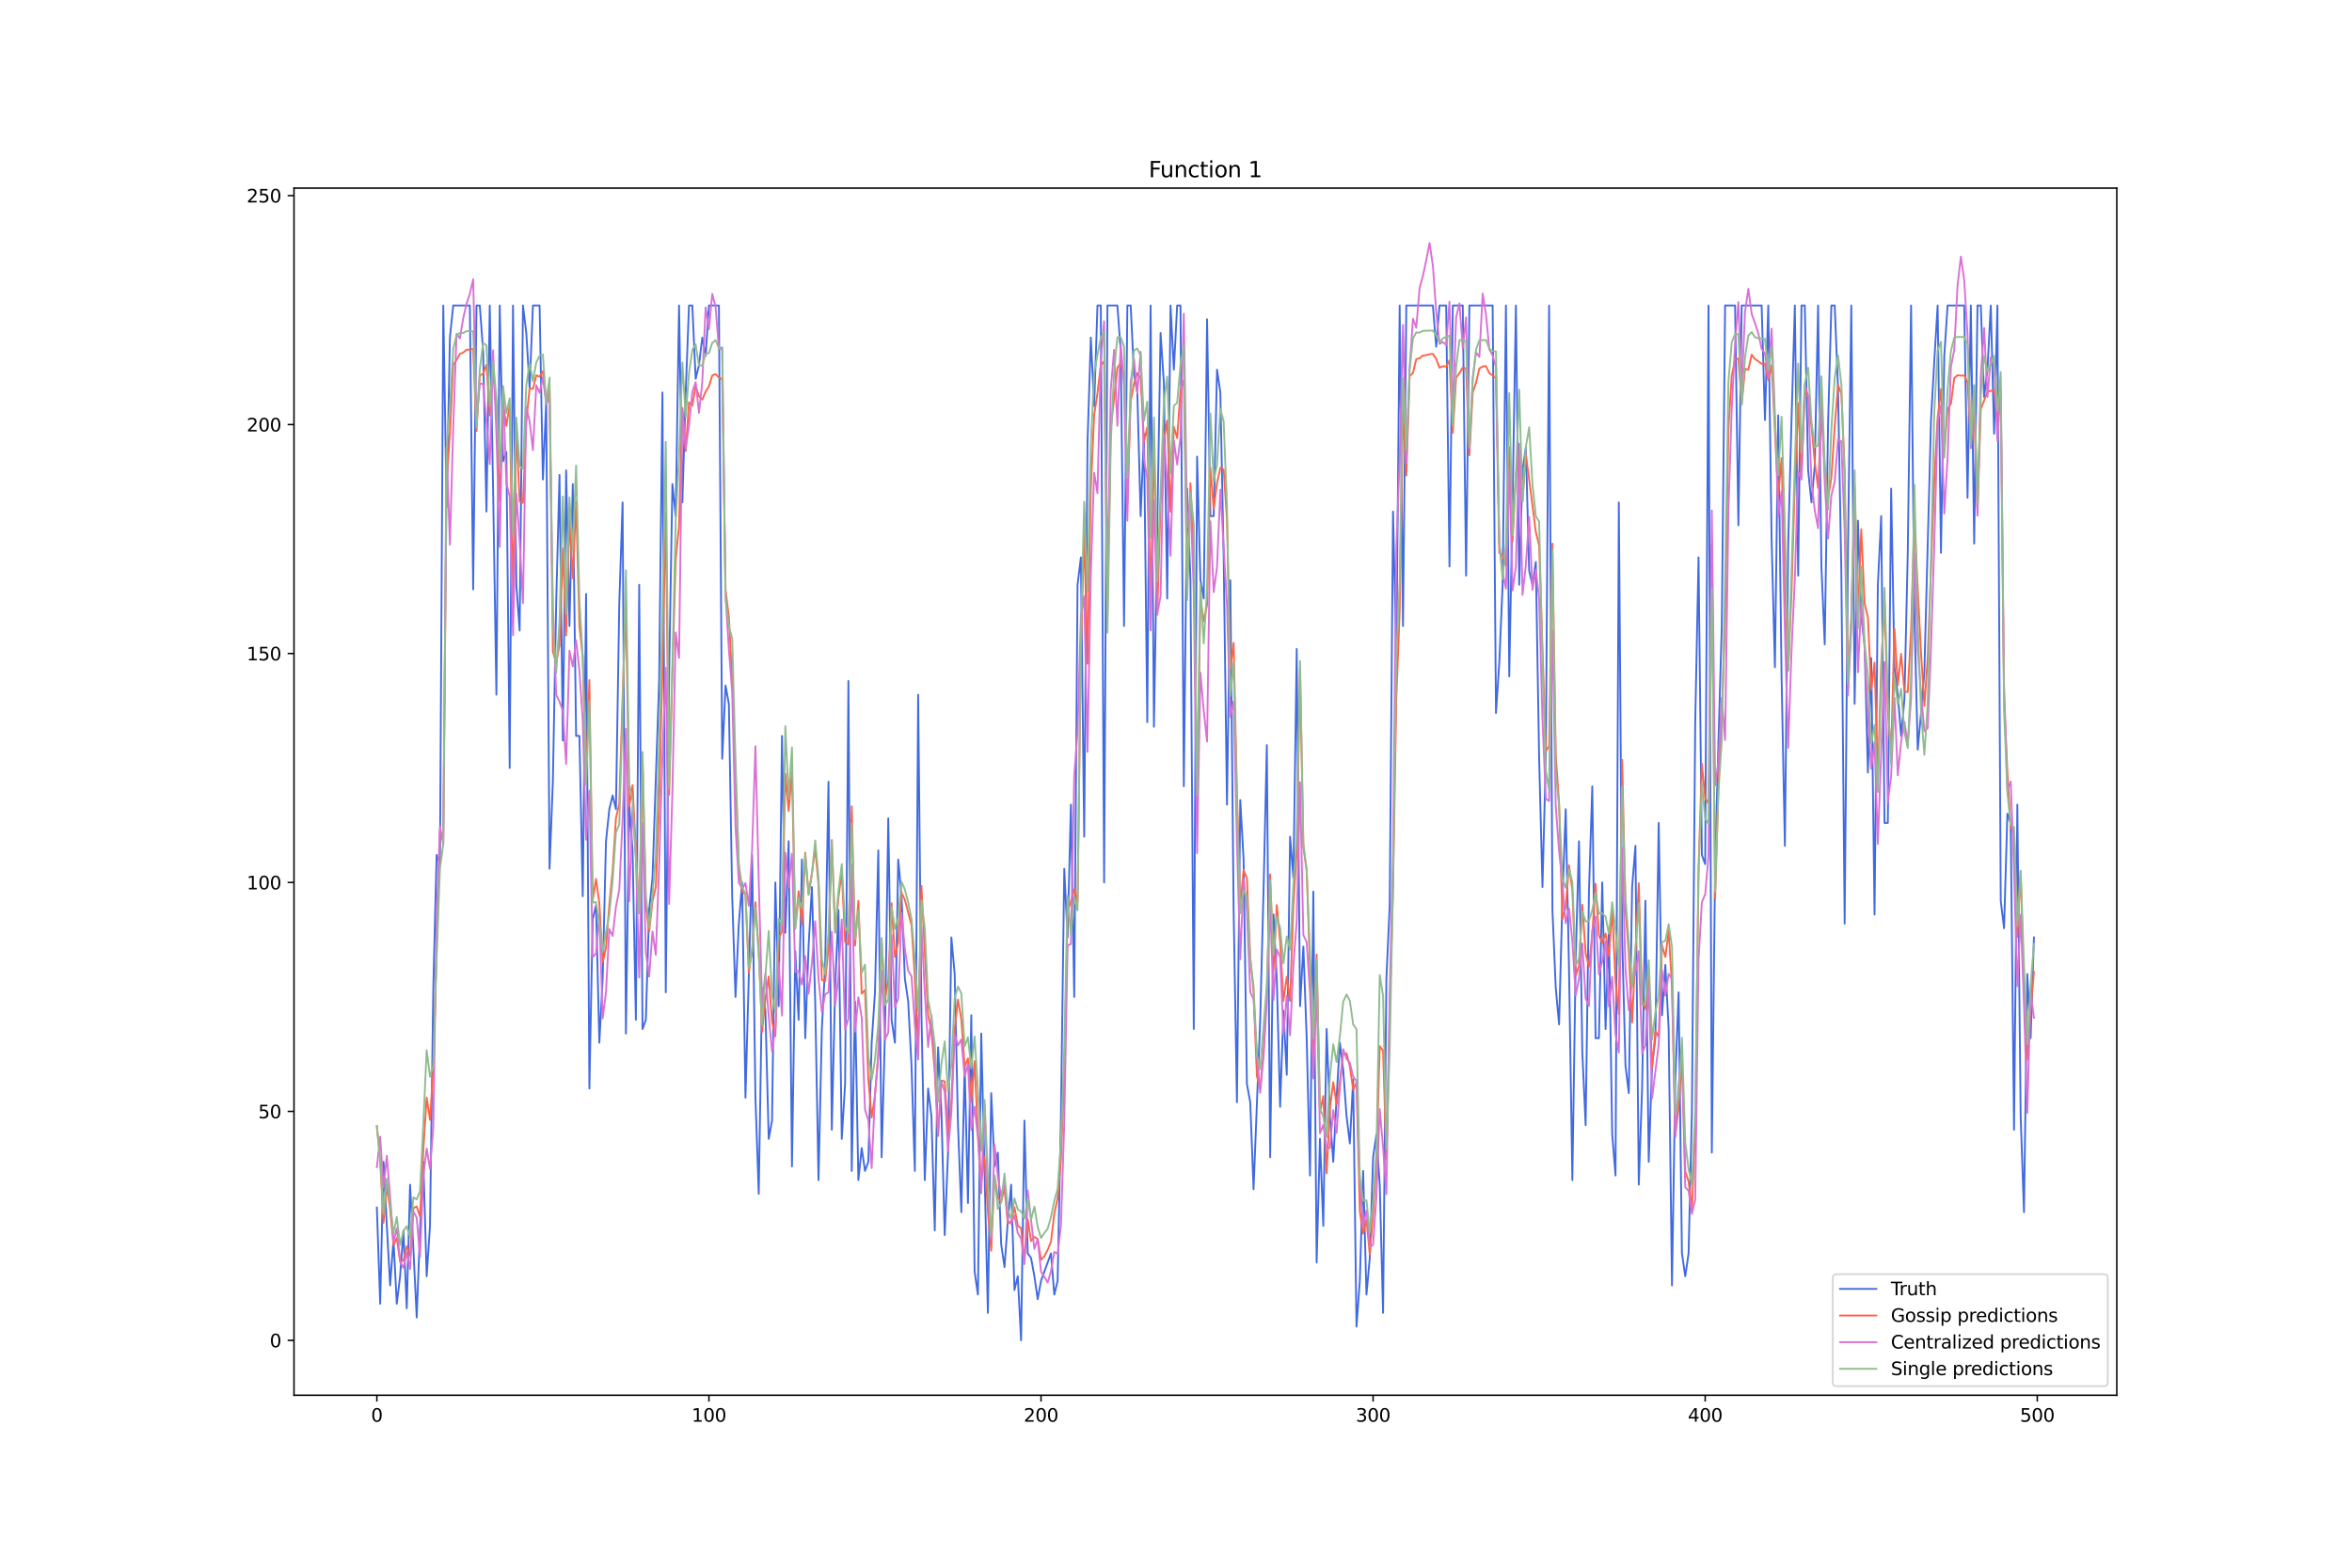 <?xml version="1.0" encoding="utf-8" standalone="no"?>
<!DOCTYPE svg PUBLIC "-//W3C//DTD SVG 1.1//EN"
  "http://www.w3.org/Graphics/SVG/1.1/DTD/svg11.dtd">
<svg xmlns:xlink="http://www.w3.org/1999/xlink" width="1296pt" height="864pt" viewBox="0 0 1296 864" xmlns="http://www.w3.org/2000/svg" version="1.1">
 <defs>
  <style type="text/css">*{stroke-linejoin: round; stroke-linecap: butt}</style>
 </defs>
 <g id="figure_1">
  <g id="patch_1">
   <path d="M 0 864 
L 1296 864 
L 1296 0 
L 0 0 
z
" style="fill: #ffffff"/>
  </g>
  <g id="axes_1">
   <g id="patch_2">
    <path d="M 162 768.96 
L 1166.4 768.96 
L 1166.4 103.68 
L 162 103.68 
z
" style="fill: #ffffff"/>
   </g>
   <g id="matplotlib.axis_1">
    <g id="xtick_1">
     <g id="line2d_1">
      <defs>
       <path id="mc5df70af3e" d="M 0 0 
L 0 3.5 
" style="stroke: #000000; stroke-width: 0.8"/>
      </defs>
      <g>
       <use xlink:href="#mc5df70af3e" x="207.655" y="768.96" style="stroke: #000000; stroke-width: 0.8"/>
      </g>
     </g>
     <g id="text_1">
      <!-- 0 -->
      <g transform="translate(204.473 783.558) scale(0.1 -0.1)">
       <defs>
        <path id="DejaVuSans-30" d="M 2034 4250 
Q 1547 4250 1301 3770 
Q 1056 3291 1056 2328 
Q 1056 1369 1301 889 
Q 1547 409 2034 409 
Q 2525 409 2770 889 
Q 3016 1369 3016 2328 
Q 3016 3291 2770 3770 
Q 2525 4250 2034 4250 
z
M 2034 4750 
Q 2819 4750 3233 4129 
Q 3647 3509 3647 2328 
Q 3647 1150 3233 529 
Q 2819 -91 2034 -91 
Q 1250 -91 836 529 
Q 422 1150 422 2328 
Q 422 3509 836 4129 
Q 1250 4750 2034 4750 
z
" transform="scale(0.016)"/>
       </defs>
       <use xlink:href="#DejaVuSans-30"/>
      </g>
     </g>
    </g>
    <g id="xtick_2">
     <g id="line2d_2">
      <g>
       <use xlink:href="#mc5df70af3e" x="390.639" y="768.96" style="stroke: #000000; stroke-width: 0.8"/>
      </g>
     </g>
     <g id="text_2">
      <!-- 100 -->
      <g transform="translate(381.095 783.558) scale(0.1 -0.1)">
       <defs>
        <path id="DejaVuSans-31" d="M 794 531 
L 1825 531 
L 1825 4091 
L 703 3866 
L 703 4441 
L 1819 4666 
L 2450 4666 
L 2450 531 
L 3481 531 
L 3481 0 
L 794 0 
L 794 531 
z
" transform="scale(0.016)"/>
       </defs>
       <use xlink:href="#DejaVuSans-31"/>
       <use xlink:href="#DejaVuSans-30" x="63.623"/>
       <use xlink:href="#DejaVuSans-30" x="127.246"/>
      </g>
     </g>
    </g>
    <g id="xtick_3">
     <g id="line2d_3">
      <g>
       <use xlink:href="#mc5df70af3e" x="573.623" y="768.96" style="stroke: #000000; stroke-width: 0.8"/>
      </g>
     </g>
     <g id="text_3">
      <!-- 200 -->
      <g transform="translate(564.079 783.558) scale(0.1 -0.1)">
       <defs>
        <path id="DejaVuSans-32" d="M 1228 531 
L 3431 531 
L 3431 0 
L 469 0 
L 469 531 
Q 828 903 1448 1529 
Q 2069 2156 2228 2338 
Q 2531 2678 2651 2914 
Q 2772 3150 2772 3378 
Q 2772 3750 2511 3984 
Q 2250 4219 1831 4219 
Q 1534 4219 1204 4116 
Q 875 4013 500 3803 
L 500 4441 
Q 881 4594 1212 4672 
Q 1544 4750 1819 4750 
Q 2544 4750 2975 4387 
Q 3406 4025 3406 3419 
Q 3406 3131 3298 2873 
Q 3191 2616 2906 2266 
Q 2828 2175 2409 1742 
Q 1991 1309 1228 531 
z
" transform="scale(0.016)"/>
       </defs>
       <use xlink:href="#DejaVuSans-32"/>
       <use xlink:href="#DejaVuSans-30" x="63.623"/>
       <use xlink:href="#DejaVuSans-30" x="127.246"/>
      </g>
     </g>
    </g>
    <g id="xtick_4">
     <g id="line2d_4">
      <g>
       <use xlink:href="#mc5df70af3e" x="756.607" y="768.96" style="stroke: #000000; stroke-width: 0.8"/>
      </g>
     </g>
     <g id="text_4">
      <!-- 300 -->
      <g transform="translate(747.063 783.558) scale(0.1 -0.1)">
       <defs>
        <path id="DejaVuSans-33" d="M 2597 2516 
Q 3050 2419 3304 2112 
Q 3559 1806 3559 1356 
Q 3559 666 3084 287 
Q 2609 -91 1734 -91 
Q 1441 -91 1130 -33 
Q 819 25 488 141 
L 488 750 
Q 750 597 1062 519 
Q 1375 441 1716 441 
Q 2309 441 2620 675 
Q 2931 909 2931 1356 
Q 2931 1769 2642 2001 
Q 2353 2234 1838 2234 
L 1294 2234 
L 1294 2753 
L 1863 2753 
Q 2328 2753 2575 2939 
Q 2822 3125 2822 3475 
Q 2822 3834 2567 4026 
Q 2313 4219 1838 4219 
Q 1578 4219 1281 4162 
Q 984 4106 628 3988 
L 628 4550 
Q 988 4650 1302 4700 
Q 1616 4750 1894 4750 
Q 2613 4750 3031 4423 
Q 3450 4097 3450 3541 
Q 3450 3153 3228 2886 
Q 3006 2619 2597 2516 
z
" transform="scale(0.016)"/>
       </defs>
       <use xlink:href="#DejaVuSans-33"/>
       <use xlink:href="#DejaVuSans-30" x="63.623"/>
       <use xlink:href="#DejaVuSans-30" x="127.246"/>
      </g>
     </g>
    </g>
    <g id="xtick_5">
     <g id="line2d_5">
      <g>
       <use xlink:href="#mc5df70af3e" x="939.591" y="768.96" style="stroke: #000000; stroke-width: 0.8"/>
      </g>
     </g>
     <g id="text_5">
      <!-- 400 -->
      <g transform="translate(930.047 783.558) scale(0.1 -0.1)">
       <defs>
        <path id="DejaVuSans-34" d="M 2419 4116 
L 825 1625 
L 2419 1625 
L 2419 4116 
z
M 2253 4666 
L 3047 4666 
L 3047 1625 
L 3713 1625 
L 3713 1100 
L 3047 1100 
L 3047 0 
L 2419 0 
L 2419 1100 
L 313 1100 
L 313 1709 
L 2253 4666 
z
" transform="scale(0.016)"/>
       </defs>
       <use xlink:href="#DejaVuSans-34"/>
       <use xlink:href="#DejaVuSans-30" x="63.623"/>
       <use xlink:href="#DejaVuSans-30" x="127.246"/>
      </g>
     </g>
    </g>
    <g id="xtick_6">
     <g id="line2d_6">
      <g>
       <use xlink:href="#mc5df70af3e" x="1122.575" y="768.96" style="stroke: #000000; stroke-width: 0.8"/>
      </g>
     </g>
     <g id="text_6">
      <!-- 500 -->
      <g transform="translate(1113.032 783.558) scale(0.1 -0.1)">
       <defs>
        <path id="DejaVuSans-35" d="M 691 4666 
L 3169 4666 
L 3169 4134 
L 1269 4134 
L 1269 2991 
Q 1406 3038 1543 3061 
Q 1681 3084 1819 3084 
Q 2600 3084 3056 2656 
Q 3513 2228 3513 1497 
Q 3513 744 3044 326 
Q 2575 -91 1722 -91 
Q 1428 -91 1123 -41 
Q 819 9 494 109 
L 494 744 
Q 775 591 1075 516 
Q 1375 441 1709 441 
Q 2250 441 2565 725 
Q 2881 1009 2881 1497 
Q 2881 1984 2565 2268 
Q 2250 2553 1709 2553 
Q 1456 2553 1204 2497 
Q 953 2441 691 2322 
L 691 4666 
z
" transform="scale(0.016)"/>
       </defs>
       <use xlink:href="#DejaVuSans-35"/>
       <use xlink:href="#DejaVuSans-30" x="63.623"/>
       <use xlink:href="#DejaVuSans-30" x="127.246"/>
      </g>
     </g>
    </g>
   </g>
   <g id="matplotlib.axis_2">
    <g id="ytick_1">
     <g id="line2d_7">
      <defs>
       <path id="m626eb9acde" d="M 0 0 
L -3.5 0 
" style="stroke: #000000; stroke-width: 0.8"/>
      </defs>
      <g>
       <use xlink:href="#m626eb9acde" x="162" y="738.72" style="stroke: #000000; stroke-width: 0.8"/>
      </g>
     </g>
     <g id="text_7">
      <!-- 0 -->
      <g transform="translate(148.637 742.519) scale(0.1 -0.1)">
       <use xlink:href="#DejaVuSans-30"/>
      </g>
     </g>
    </g>
    <g id="ytick_2">
     <g id="line2d_8">
      <g>
       <use xlink:href="#m626eb9acde" x="162" y="612.535" style="stroke: #000000; stroke-width: 0.8"/>
      </g>
     </g>
     <g id="text_8">
      <!-- 50 -->
      <g transform="translate(142.275 616.335) scale(0.1 -0.1)">
       <use xlink:href="#DejaVuSans-35"/>
       <use xlink:href="#DejaVuSans-30" x="63.623"/>
      </g>
     </g>
    </g>
    <g id="ytick_3">
     <g id="line2d_9">
      <g>
       <use xlink:href="#m626eb9acde" x="162" y="486.351" style="stroke: #000000; stroke-width: 0.8"/>
      </g>
     </g>
     <g id="text_9">
      <!-- 100 -->
      <g transform="translate(135.912 490.15) scale(0.1 -0.1)">
       <use xlink:href="#DejaVuSans-31"/>
       <use xlink:href="#DejaVuSans-30" x="63.623"/>
       <use xlink:href="#DejaVuSans-30" x="127.246"/>
      </g>
     </g>
    </g>
    <g id="ytick_4">
     <g id="line2d_10">
      <g>
       <use xlink:href="#m626eb9acde" x="162" y="360.166" style="stroke: #000000; stroke-width: 0.8"/>
      </g>
     </g>
     <g id="text_10">
      <!-- 150 -->
      <g transform="translate(135.912 363.965) scale(0.1 -0.1)">
       <use xlink:href="#DejaVuSans-31"/>
       <use xlink:href="#DejaVuSans-35" x="63.623"/>
       <use xlink:href="#DejaVuSans-30" x="127.246"/>
      </g>
     </g>
    </g>
    <g id="ytick_5">
     <g id="line2d_11">
      <g>
       <use xlink:href="#m626eb9acde" x="162" y="233.981" style="stroke: #000000; stroke-width: 0.8"/>
      </g>
     </g>
     <g id="text_11">
      <!-- 200 -->
      <g transform="translate(135.912 237.78) scale(0.1 -0.1)">
       <use xlink:href="#DejaVuSans-32"/>
       <use xlink:href="#DejaVuSans-30" x="63.623"/>
       <use xlink:href="#DejaVuSans-30" x="127.246"/>
      </g>
     </g>
    </g>
    <g id="ytick_6">
     <g id="line2d_12">
      <g>
       <use xlink:href="#m626eb9acde" x="162" y="107.797" style="stroke: #000000; stroke-width: 0.8"/>
      </g>
     </g>
     <g id="text_12">
      <!-- 250 -->
      <g transform="translate(135.912 111.596) scale(0.1 -0.1)">
       <use xlink:href="#DejaVuSans-32"/>
       <use xlink:href="#DejaVuSans-35" x="63.623"/>
       <use xlink:href="#DejaVuSans-30" x="127.246"/>
      </g>
     </g>
    </g>
   </g>
   <g id="line2d_13">
    <path d="M 207.655 665.533 
L 209.484 718.53 
L 211.314 640.296 
L 213.144 675.628 
L 214.974 708.436 
L 216.804 683.199 
L 218.634 718.53 
L 220.463 703.388 
L 222.293 678.151 
L 224.123 721.054 
L 225.953 652.914 
L 227.783 688.246 
L 229.613 726.102 
L 231.442 678.151 
L 233.272 640.296 
L 235.102 703.388 
L 236.932 675.628 
L 238.762 544.396 
L 240.592 471.208 
L 242.422 476.256 
L 244.251 168.365 
L 246.081 279.408 
L 247.911 186.031 
L 249.741 168.365 
L 258.89 168.365 
L 260.72 324.834 
L 262.55 168.365 
L 264.38 168.365 
L 266.209 193.602 
L 268.039 281.931 
L 269.869 168.365 
L 271.699 269.313 
L 273.529 382.879 
L 275.359 168.365 
L 277.189 254.171 
L 279.018 249.123 
L 280.848 423.258 
L 282.678 168.365 
L 284.508 322.311 
L 286.338 347.547 
L 288.168 168.365 
L 289.997 183.507 
L 291.827 213.792 
L 293.657 168.365 
L 297.317 168.365 
L 299.147 264.266 
L 300.976 221.363 
L 302.806 478.78 
L 304.636 430.829 
L 306.466 332.405 
L 308.296 261.742 
L 310.126 408.116 
L 311.956 259.218 
L 313.785 345.024 
L 315.615 266.789 
L 317.445 405.592 
L 319.275 405.592 
L 321.105 493.922 
L 322.935 327.358 
L 324.764 599.917 
L 326.594 506.54 
L 328.424 498.969 
L 330.254 574.68 
L 332.084 539.348 
L 333.914 463.637 
L 335.743 445.972 
L 337.573 438.4 
L 339.403 445.972 
L 341.233 332.405 
L 343.063 276.884 
L 344.893 569.633 
L 346.723 443.448 
L 348.552 468.685 
L 350.382 562.061 
L 352.212 322.311 
L 354.042 567.109 
L 355.872 562.061 
L 357.702 501.493 
L 359.531 483.827 
L 363.191 375.308 
L 365.021 216.315 
L 366.851 546.919 
L 368.681 372.784 
L 370.51 266.789 
L 372.34 284.455 
L 374.17 168.365 
L 376 276.884 
L 377.83 216.315 
L 379.66 168.365 
L 381.489 168.365 
L 383.319 208.744 
L 385.149 201.173 
L 386.979 186.031 
L 388.809 196.126 
L 390.639 168.365 
L 396.128 168.365 
L 397.958 418.211 
L 399.788 377.832 
L 401.618 387.927 
L 403.448 493.922 
L 405.277 549.443 
L 407.107 509.064 
L 408.937 486.351 
L 410.767 604.964 
L 414.427 471.208 
L 416.256 604.964 
L 418.086 657.962 
L 419.916 544.396 
L 421.746 557.014 
L 423.576 627.677 
L 425.406 617.583 
L 427.236 486.351 
L 429.065 554.49 
L 430.895 405.592 
L 432.725 514.111 
L 434.555 463.637 
L 436.385 642.82 
L 438.215 524.206 
L 440.044 562.061 
L 441.874 473.732 
L 443.704 572.156 
L 445.534 521.682 
L 447.364 488.874 
L 449.194 551.967 
L 451.023 650.391 
L 452.853 567.109 
L 454.683 531.777 
L 456.513 430.829 
L 458.343 622.63 
L 460.173 544.396 
L 462.003 501.493 
L 463.832 627.677 
L 465.662 597.393 
L 467.492 375.308 
L 469.322 645.343 
L 471.152 551.967 
L 472.982 650.391 
L 474.811 632.725 
L 476.641 645.343 
L 478.471 640.296 
L 480.301 574.68 
L 482.131 546.919 
L 483.961 468.685 
L 485.79 637.772 
L 487.62 569.633 
L 489.45 451.019 
L 491.28 562.061 
L 493.11 574.68 
L 494.94 473.732 
L 496.77 493.922 
L 498.599 539.348 
L 500.429 551.967 
L 502.259 587.298 
L 504.089 645.343 
L 505.919 382.879 
L 507.749 559.538 
L 509.578 650.391 
L 511.408 599.917 
L 513.238 615.059 
L 515.068 678.151 
L 516.898 577.204 
L 518.728 612.535 
L 520.557 680.675 
L 522.387 635.249 
L 524.217 516.635 
L 526.047 536.825 
L 527.877 620.106 
L 529.707 668.057 
L 531.536 587.298 
L 533.366 663.009 
L 535.196 559.538 
L 537.026 700.865 
L 538.856 713.483 
L 540.686 569.633 
L 544.345 723.578 
L 546.175 602.441 
L 548.005 642.82 
L 549.835 635.249 
L 551.665 685.722 
L 553.495 698.341 
L 555.324 673.104 
L 557.154 652.914 
L 558.984 710.959 
L 560.814 703.388 
L 562.644 738.72 
L 564.474 617.583 
L 566.303 690.77 
L 568.133 693.294 
L 569.963 703.388 
L 571.793 716.007 
L 573.623 705.912 
L 579.112 690.77 
L 580.942 713.483 
L 582.772 705.912 
L 584.602 615.059 
L 586.432 478.78 
L 588.262 516.635 
L 590.091 443.448 
L 591.921 549.443 
L 593.751 322.311 
L 595.581 307.168 
L 597.411 461.114 
L 599.241 244.076 
L 601.07 186.031 
L 602.9 223.887 
L 604.73 168.365 
L 606.56 168.365 
L 608.39 486.351 
L 610.22 168.365 
L 615.709 168.365 
L 617.539 193.602 
L 619.369 345.024 
L 621.199 168.365 
L 623.029 168.365 
L 624.858 206.221 
L 626.688 216.315 
L 628.518 284.455 
L 630.348 239.029 
L 632.178 398.021 
L 634.008 168.365 
L 635.837 400.545 
L 639.497 183.507 
L 641.327 211.268 
L 643.157 329.882 
L 644.987 168.365 
L 646.817 203.697 
L 648.646 168.365 
L 650.476 168.365 
L 652.306 433.353 
L 654.136 269.313 
L 655.966 319.787 
L 657.796 567.109 
L 659.625 251.647 
L 661.455 319.787 
L 663.285 329.882 
L 665.115 175.936 
L 666.945 284.455 
L 668.775 284.455 
L 670.604 203.697 
L 672.434 216.315 
L 674.264 307.168 
L 676.094 443.448 
L 677.924 319.787 
L 679.754 501.493 
L 681.583 607.488 
L 683.413 440.924 
L 685.243 473.732 
L 687.073 597.393 
L 688.903 607.488 
L 690.733 655.438 
L 694.392 562.061 
L 696.222 491.398 
L 698.052 410.64 
L 699.882 637.772 
L 701.712 504.016 
L 703.542 539.348 
L 705.371 610.012 
L 707.201 557.014 
L 709.031 592.346 
L 710.861 461.114 
L 712.691 483.827 
L 714.521 357.642 
L 716.35 554.49 
L 718.18 521.682 
L 720.01 572.156 
L 721.84 647.867 
L 723.67 491.398 
L 725.5 695.817 
L 727.33 627.677 
L 729.159 675.628 
L 730.989 567.109 
L 732.819 615.059 
L 734.649 640.296 
L 736.479 604.964 
L 738.309 574.68 
L 740.138 589.822 
L 741.968 615.059 
L 743.798 630.201 
L 745.628 594.869 
L 747.458 731.149 
L 749.288 705.912 
L 751.117 645.343 
L 752.947 713.483 
L 754.777 693.294 
L 756.607 637.772 
L 758.437 625.154 
L 760.267 652.914 
L 762.097 723.578 
L 763.926 539.348 
L 765.756 498.969 
L 767.586 281.931 
L 769.416 362.69 
L 771.246 168.365 
L 773.076 345.024 
L 774.905 168.365 
L 789.544 168.365 
L 791.374 191.078 
L 793.204 168.365 
L 796.864 168.365 
L 798.693 312.216 
L 800.523 168.365 
L 806.013 168.365 
L 807.843 317.263 
L 809.672 168.365 
L 822.481 168.365 
L 824.311 392.974 
L 826.141 365.213 
L 827.971 322.311 
L 829.801 168.365 
L 831.63 372.784 
L 833.46 276.884 
L 835.29 168.365 
L 837.12 322.311 
L 838.95 259.218 
L 840.78 246.6 
L 842.61 314.739 
L 844.439 322.311 
L 846.269 309.692 
L 848.099 418.211 
L 849.929 488.874 
L 851.759 418.211 
L 853.589 168.365 
L 855.418 501.493 
L 857.248 544.396 
L 859.078 564.585 
L 860.908 496.445 
L 862.738 445.972 
L 864.568 534.301 
L 866.397 650.391 
L 868.227 529.253 
L 870.057 463.637 
L 871.887 579.727 
L 873.717 620.106 
L 875.547 491.398 
L 877.377 433.353 
L 879.206 572.156 
L 881.036 572.156 
L 882.866 486.351 
L 884.696 567.109 
L 886.526 511.588 
L 888.356 625.154 
L 890.185 647.867 
L 892.015 276.884 
L 893.845 516.635 
L 895.675 587.298 
L 897.505 602.441 
L 899.335 488.874 
L 901.164 466.161 
L 902.994 652.914 
L 904.824 599.917 
L 906.654 496.445 
L 908.484 640.296 
L 910.314 587.298 
L 912.144 572.156 
L 913.973 453.543 
L 915.803 559.538 
L 917.633 531.777 
L 919.463 567.109 
L 921.293 708.436 
L 923.123 594.869 
L 924.952 546.919 
L 926.782 690.77 
L 928.612 703.388 
L 930.442 690.77 
L 932.272 612.535 
L 934.102 398.021 
L 935.931 307.168 
L 937.761 471.208 
L 939.591 476.256 
L 941.421 168.365 
L 943.251 635.249 
L 945.081 476.256 
L 946.911 408.116 
L 948.74 345.024 
L 950.57 168.365 
L 956.06 168.365 
L 957.89 289.503 
L 959.719 168.365 
L 970.698 168.365 
L 972.528 231.458 
L 974.358 168.365 
L 976.188 297.074 
L 978.018 367.737 
L 979.848 228.934 
L 981.678 372.784 
L 983.507 466.161 
L 985.337 299.597 
L 987.167 231.458 
L 988.997 168.365 
L 990.827 317.263 
L 992.657 168.365 
L 994.486 168.365 
L 996.316 259.218 
L 998.146 276.884 
L 999.976 256.695 
L 1001.806 168.365 
L 1003.636 312.216 
L 1005.465 355.119 
L 1007.295 233.981 
L 1009.125 168.365 
L 1010.955 168.365 
L 1012.785 213.792 
L 1014.615 314.739 
L 1016.444 509.064 
L 1018.274 302.121 
L 1020.104 168.365 
L 1021.934 387.927 
L 1023.764 286.979 
L 1025.594 339.976 
L 1027.424 355.119 
L 1029.253 425.782 
L 1031.083 362.69 
L 1032.913 504.016 
L 1034.743 322.311 
L 1036.573 284.455 
L 1038.403 453.543 
L 1040.232 453.543 
L 1042.062 269.313 
L 1043.892 367.737 
L 1045.722 382.879 
L 1047.552 405.592 
L 1049.382 385.403 
L 1051.211 304.645 
L 1053.041 168.365 
L 1054.871 337.453 
L 1056.701 413.164 
L 1058.531 392.974 
L 1060.361 370.261 
L 1064.02 231.458 
L 1065.85 198.65 
L 1067.68 168.365 
L 1069.51 304.645 
L 1071.34 196.126 
L 1073.17 168.365 
L 1082.319 168.365 
L 1084.149 274.36 
L 1085.978 168.365 
L 1087.808 299.597 
L 1089.638 168.365 
L 1091.468 168.365 
L 1093.298 218.839 
L 1095.128 203.697 
L 1096.958 168.365 
L 1098.787 239.029 
L 1100.617 168.365 
L 1102.447 496.445 
L 1104.277 511.588 
L 1106.107 448.495 
L 1107.937 453.543 
L 1109.766 622.63 
L 1111.596 443.448 
L 1113.426 615.059 
L 1115.256 668.057 
L 1117.086 536.825 
L 1118.916 572.156 
L 1120.745 516.635 
L 1120.745 516.635 
" clip-path="url(#p6e26c313f9)" style="fill: none; stroke: #4169e1; stroke-linecap: square"/>
   </g>
   <g id="line2d_14">
    <path d="M 207.655 620.664 
L 209.484 639.424 
L 211.314 673.951 
L 213.144 653.804 
L 214.974 666.648 
L 216.804 686.364 
L 218.634 682.241 
L 220.463 695.317 
L 222.293 694.649 
L 224.123 686.887 
L 225.953 691.986 
L 227.783 665.829 
L 229.613 664.908 
L 231.442 670.531 
L 233.272 633.598 
L 235.102 604.91 
L 236.932 617.243 
L 238.762 588.676 
L 242.422 458.438 
L 244.251 461.125 
L 246.081 265.539 
L 247.911 239.014 
L 249.741 201.103 
L 251.571 198.336 
L 253.401 195.041 
L 255.23 194.321 
L 257.06 192.781 
L 258.89 192.649 
L 260.72 192.353 
L 262.55 237.533 
L 264.38 207.009 
L 266.209 205.926 
L 268.039 201.029 
L 269.869 228.955 
L 271.699 203.751 
L 273.529 227.011 
L 275.359 276.133 
L 277.189 222.44 
L 279.018 234.736 
L 280.848 223.069 
L 282.678 328.211 
L 284.508 235.499 
L 286.338 276.328 
L 288.168 277.151 
L 289.997 232.186 
L 291.827 213.965 
L 293.657 214.353 
L 295.487 206.857 
L 297.317 207.606 
L 299.147 204.518 
L 300.976 221.652 
L 302.806 214.39 
L 304.636 359.095 
L 306.466 365.087 
L 308.296 355.763 
L 310.126 302.209 
L 311.956 350.214 
L 313.785 286.317 
L 315.615 318.762 
L 317.445 276.415 
L 319.275 344.97 
L 321.105 362.183 
L 322.935 429.61 
L 324.764 374.8 
L 326.594 496.154 
L 328.424 484.379 
L 330.254 497.86 
L 332.084 530.38 
L 333.914 522.229 
L 335.743 498.513 
L 337.573 479.786 
L 339.403 450.811 
L 341.233 443.029 
L 343.063 383.829 
L 344.893 333.234 
L 346.723 444.347 
L 348.552 432.727 
L 352.212 503.411 
L 354.042 417.921 
L 355.872 499.631 
L 357.702 513.35 
L 359.531 496.632 
L 361.361 488.773 
L 363.191 442.276 
L 365.021 368.4 
L 366.851 282.223 
L 368.681 438.055 
L 370.51 370.757 
L 372.34 308.119 
L 374.17 289.719 
L 376 224.807 
L 377.83 248.576 
L 379.66 221.757 
L 381.489 223.597 
L 383.319 212.634 
L 385.149 218.383 
L 386.979 220.222 
L 388.809 215.805 
L 390.639 212.914 
L 392.469 206.932 
L 394.298 206.166 
L 396.128 208.097 
L 397.958 209.039 
L 399.788 325.05 
L 401.618 339.959 
L 403.448 375.172 
L 407.107 477.597 
L 408.937 491.773 
L 410.767 492.667 
L 412.597 536.079 
L 414.427 523.774 
L 416.256 497.268 
L 418.086 524.087 
L 419.916 568.675 
L 421.746 550.983 
L 423.576 538.177 
L 425.406 563.157 
L 427.236 571.109 
L 429.065 516.997 
L 430.895 513.369 
L 432.725 426.392 
L 434.555 446.972 
L 436.385 425.434 
L 438.215 511.175 
L 440.044 491.201 
L 441.874 509.275 
L 443.704 469.972 
L 445.534 492.862 
L 447.364 481.413 
L 449.194 467.405 
L 451.023 487.488 
L 452.853 540 
L 454.683 540.922 
L 456.513 522.483 
L 458.343 462.975 
L 460.173 514.084 
L 462.003 494.77 
L 463.832 480.574 
L 465.662 519.097 
L 467.492 520.53 
L 469.322 444.401 
L 471.152 521.123 
L 472.982 496.484 
L 474.811 547.65 
L 476.641 545.613 
L 478.471 595.209 
L 480.301 615.928 
L 482.131 603.87 
L 483.961 581.751 
L 485.79 518.883 
L 487.62 550.467 
L 489.45 540.244 
L 491.28 497.798 
L 493.11 527.425 
L 494.94 519.235 
L 496.77 492.162 
L 498.599 495.885 
L 502.259 509.904 
L 504.089 538.81 
L 505.919 576.978 
L 507.749 488.293 
L 509.578 525.114 
L 511.408 559.411 
L 513.238 568.622 
L 515.068 590.454 
L 516.898 626.085 
L 518.728 595.545 
L 520.557 595.959 
L 522.387 624.119 
L 524.217 607.015 
L 526.047 566.849 
L 527.877 550.945 
L 529.707 561.784 
L 531.536 587.845 
L 533.366 583.309 
L 535.196 607.258 
L 537.026 584.815 
L 538.856 624.958 
L 540.686 651.341 
L 542.516 637.584 
L 544.345 667.87 
L 546.175 689.325 
L 548.005 647.743 
L 549.835 660.236 
L 551.665 662.174 
L 553.495 654.917 
L 555.324 674.26 
L 557.154 673.331 
L 558.984 665.339 
L 560.814 675.667 
L 562.644 676.85 
L 564.474 694.554 
L 566.303 672.08 
L 568.133 683.966 
L 569.963 681.714 
L 571.793 682.892 
L 573.623 694.263 
L 575.453 692.311 
L 577.283 688.848 
L 579.112 684.323 
L 580.942 668.826 
L 582.772 660.396 
L 584.602 638.845 
L 586.432 593.214 
L 588.262 502.291 
L 590.091 496.716 
L 591.921 490.283 
L 593.751 497.229 
L 595.581 358.916 
L 597.411 292.832 
L 599.241 365.806 
L 601.07 269.646 
L 602.9 228.75 
L 604.73 216.671 
L 606.56 201.244 
L 608.39 199.153 
L 610.22 338.401 
L 612.05 235.708 
L 613.879 219.974 
L 615.709 202.657 
L 617.539 199.975 
L 619.369 206.445 
L 621.199 276.968 
L 623.029 221.304 
L 624.858 211.433 
L 626.688 205.646 
L 628.518 208.469 
L 630.348 243.321 
L 632.178 235.476 
L 634.008 333.409 
L 635.837 242.025 
L 637.667 338.793 
L 639.497 277.947 
L 641.327 242.579 
L 643.157 231.798 
L 644.987 282.014 
L 646.817 235.232 
L 648.646 241.462 
L 650.476 215.035 
L 652.306 209.591 
L 654.136 323.74 
L 655.966 266.315 
L 657.796 306.07 
L 659.625 439.158 
L 661.455 330.247 
L 663.285 342.365 
L 665.115 333.484 
L 666.945 257.834 
L 668.775 280.318 
L 670.604 266.171 
L 672.434 257.824 
L 674.264 258.71 
L 676.094 286.704 
L 677.924 368.838 
L 679.754 354.298 
L 681.583 436.17 
L 683.413 499.551 
L 685.243 479.494 
L 687.073 484.06 
L 688.903 527.559 
L 690.733 546.427 
L 692.563 592.988 
L 694.392 599.833 
L 696.222 580.257 
L 698.052 546.453 
L 699.882 481.849 
L 701.712 534.685 
L 703.542 498.804 
L 705.371 518.883 
L 707.201 551.729 
L 709.031 538.298 
L 710.861 551.709 
L 712.691 498.391 
L 714.521 469.609 
L 716.35 368.221 
L 718.18 466.917 
L 720.01 479.773 
L 721.84 533.995 
L 723.67 583.261 
L 725.5 526.055 
L 727.33 612.866 
L 729.159 604.069 
L 730.989 646.616 
L 732.819 610.649 
L 734.649 596.443 
L 736.479 608.557 
L 738.309 596.163 
L 740.138 580.536 
L 741.968 580.611 
L 743.798 587.683 
L 745.628 600.681 
L 747.458 596.631 
L 749.288 667.667 
L 751.117 679.858 
L 752.947 672.355 
L 754.777 691.363 
L 756.607 669.223 
L 758.437 640.237 
L 760.267 576.61 
L 762.097 579.065 
L 763.926 638.61 
L 765.756 557.329 
L 767.586 489.447 
L 769.416 384.448 
L 771.246 337.147 
L 773.076 225.931 
L 774.905 262.016 
L 776.735 207.301 
L 778.565 205.567 
L 780.395 197.941 
L 782.225 197.457 
L 784.055 195.937 
L 785.884 195.721 
L 787.714 195.196 
L 789.544 195.011 
L 791.374 197.866 
L 793.204 202.666 
L 795.034 201.866 
L 796.864 202.002 
L 798.693 198.546 
L 800.523 238.512 
L 802.353 208.156 
L 804.183 205.652 
L 806.013 202.486 
L 807.843 203.154 
L 809.672 250.919 
L 811.502 216.262 
L 813.332 210.845 
L 815.162 203.089 
L 816.992 201.956 
L 818.822 201.782 
L 820.651 205.671 
L 822.481 206.931 
L 824.311 208.481 
L 826.141 304.786 
L 827.971 305.894 
L 829.801 311.729 
L 831.63 246.43 
L 833.46 298.34 
L 835.29 261.088 
L 837.12 248.318 
L 838.95 275.837 
L 840.78 250.337 
L 846.269 293.162 
L 848.099 300.619 
L 851.759 414.008 
L 853.589 411.106 
L 855.418 299.586 
L 857.248 415.902 
L 859.078 442.582 
L 860.908 506.539 
L 862.738 499.934 
L 864.568 476.923 
L 866.397 490.7 
L 868.227 537.638 
L 870.057 532.345 
L 871.887 498.658 
L 873.717 525.407 
L 875.547 532.816 
L 877.377 514.645 
L 879.206 487.036 
L 881.036 515.506 
L 882.866 519.682 
L 884.696 514.465 
L 886.526 526.91 
L 888.356 500.654 
L 890.185 541.177 
L 892.015 558.842 
L 893.845 418.77 
L 895.675 501.123 
L 897.505 525.345 
L 899.335 563.527 
L 902.994 486.767 
L 904.824 550.215 
L 906.654 556.102 
L 908.484 538.029 
L 910.314 588.838 
L 912.144 568.158 
L 913.973 571.552 
L 915.803 520.913 
L 917.633 527.404 
L 919.463 513.012 
L 921.293 543.785 
L 923.123 625.857 
L 924.952 610.101 
L 926.782 584.369 
L 928.612 645.653 
L 930.442 651.109 
L 932.272 666.418 
L 934.102 622.557 
L 935.931 478.503 
L 937.761 420.96 
L 939.591 439.84 
L 941.421 442.877 
L 943.251 300.243 
L 945.081 495.051 
L 946.911 432.606 
L 948.74 394.823 
L 950.57 341.292 
L 952.4 236.605 
L 954.23 207.031 
L 956.06 198.124 
L 957.89 197.596 
L 959.719 222.513 
L 961.549 203.242 
L 963.379 203.754 
L 965.209 195.462 
L 967.039 197.926 
L 968.869 199.068 
L 970.698 200.506 
L 972.528 200.475 
L 974.358 209.463 
L 976.188 201.279 
L 979.848 273.407 
L 981.678 252.442 
L 983.507 321.401 
L 985.337 369.413 
L 987.167 326.088 
L 988.997 266.57 
L 990.827 222.156 
L 992.657 262.016 
L 994.486 216.193 
L 996.316 218.991 
L 998.146 234.69 
L 999.976 254.556 
L 1001.806 268.921 
L 1003.636 227.998 
L 1005.465 257.154 
L 1007.295 274.909 
L 1009.125 263.132 
L 1010.955 234.991 
L 1012.785 212.264 
L 1014.615 216.908 
L 1016.444 258.982 
L 1018.274 376.476 
L 1020.104 339.998 
L 1021.934 268.218 
L 1023.764 338.299 
L 1025.594 291.669 
L 1027.424 332.609 
L 1029.253 340.228 
L 1031.083 380.229 
L 1032.913 365.157 
L 1034.743 429.952 
L 1036.573 366.546 
L 1038.403 331.766 
L 1040.232 391.386 
L 1042.062 414.338 
L 1043.892 346.499 
L 1045.722 377.605 
L 1047.552 360.356 
L 1049.382 381.005 
L 1051.211 381.44 
L 1053.041 347.187 
L 1054.871 284.973 
L 1056.701 324.266 
L 1058.531 359.906 
L 1060.361 389.042 
L 1062.191 362.802 
L 1065.85 264.332 
L 1067.68 230.253 
L 1069.51 214.392 
L 1071.34 249.156 
L 1073.17 225.433 
L 1074.999 222.521 
L 1076.829 208.335 
L 1078.659 206.771 
L 1080.489 207.029 
L 1082.319 206.955 
L 1084.149 210.521 
L 1085.978 244.063 
L 1087.808 226.813 
L 1089.638 282.411 
L 1091.468 225.384 
L 1095.128 216.053 
L 1096.958 215.377 
L 1098.787 215.251 
L 1100.617 230.285 
L 1102.447 218.576 
L 1104.277 384.419 
L 1106.107 425.124 
L 1107.937 456.062 
L 1109.766 458.441 
L 1111.596 516.444 
L 1113.426 480.09 
L 1115.256 544.524 
L 1117.086 583.978 
L 1118.916 556.419 
L 1120.745 535.692 
L 1120.745 535.692 
" clip-path="url(#p6e26c313f9)" style="fill: none; stroke: #ff6347; stroke-linecap: square"/>
   </g>
   <g id="line2d_15">
    <path d="M 207.655 643.253 
L 209.484 626.52 
L 211.314 654.546 
L 213.144 636.941 
L 214.974 659.565 
L 216.804 684.597 
L 218.634 676.847 
L 220.463 695.239 
L 222.293 698.776 
L 224.123 690.159 
L 225.953 699.409 
L 227.783 667.691 
L 229.613 671.101 
L 231.442 692.705 
L 233.272 648.113 
L 235.102 633.019 
L 236.932 644.307 
L 238.762 620.998 
L 240.592 505.744 
L 242.422 455.405 
L 244.251 465.307 
L 246.081 246.221 
L 247.911 300.198 
L 249.741 235.776 
L 251.571 183.979 
L 253.401 186.496 
L 255.23 175.417 
L 257.06 167.486 
L 258.89 161.957 
L 260.72 153.874 
L 262.55 232.089 
L 264.38 211.428 
L 266.209 211.645 
L 268.039 231.653 
L 269.869 255.85 
L 271.699 193.023 
L 273.529 239.098 
L 275.359 301.388 
L 277.189 213.786 
L 279.018 266.374 
L 280.848 273.563 
L 282.678 350.148 
L 284.508 272.039 
L 286.338 298.261 
L 288.168 332.419 
L 289.997 224.317 
L 291.827 232.224 
L 293.657 248.122 
L 295.487 212.335 
L 297.317 216.455 
L 299.147 208.044 
L 300.976 222.718 
L 302.806 218.941 
L 304.636 334.036 
L 306.466 382.889 
L 308.296 386.782 
L 310.126 391.607 
L 311.956 421.074 
L 313.785 358.586 
L 315.615 367.32 
L 317.445 352.882 
L 319.275 369.757 
L 321.105 397.168 
L 322.935 462.828 
L 324.764 435.673 
L 326.594 527.432 
L 328.424 525.51 
L 330.254 503.94 
L 332.084 561.276 
L 333.914 546.611 
L 335.743 512.075 
L 337.573 515.824 
L 339.403 499.73 
L 341.233 490.318 
L 343.063 451.873 
L 344.893 401.713 
L 346.723 496.741 
L 348.552 444.159 
L 350.382 472.772 
L 352.212 538.744 
L 354.042 453.649 
L 355.872 524.696 
L 357.702 538.248 
L 359.531 513.394 
L 361.361 526.251 
L 363.191 477.605 
L 365.021 416.438 
L 366.851 368.078 
L 368.681 498.196 
L 370.51 436.518 
L 372.34 348.561 
L 374.17 362.583 
L 376 225.851 
L 377.83 246.968 
L 379.66 234.694 
L 381.489 216.014 
L 383.319 210.594 
L 385.149 227.553 
L 386.979 210.49 
L 388.809 169.402 
L 390.639 181.45 
L 392.469 161.966 
L 394.298 169.1 
L 396.128 192.391 
L 397.958 191.44 
L 399.788 328.705 
L 401.618 357.851 
L 403.448 381.552 
L 405.277 455.393 
L 407.107 486.354 
L 408.937 489.992 
L 410.767 486.665 
L 412.597 499.204 
L 414.427 468.211 
L 416.256 411.219 
L 418.086 485.488 
L 419.916 552.338 
L 421.746 536.503 
L 423.576 560.072 
L 425.406 579.402 
L 427.236 566.49 
L 429.065 530.436 
L 430.895 559.732 
L 432.725 469.962 
L 434.555 489.093 
L 436.385 470.446 
L 438.215 535.597 
L 440.044 535.19 
L 441.874 542.575 
L 443.704 527.022 
L 445.534 547.668 
L 447.364 530.885 
L 449.194 507.731 
L 451.023 539.3 
L 452.853 557.722 
L 454.683 547.924 
L 456.513 547.004 
L 458.343 513.515 
L 460.173 554.136 
L 462.003 538.13 
L 463.832 506.706 
L 465.662 567.576 
L 467.492 561.444 
L 469.322 476.361 
L 471.152 568.582 
L 472.982 549.605 
L 474.811 560.606 
L 476.641 611.56 
L 478.471 617.434 
L 480.301 643.771 
L 482.131 603.301 
L 483.961 580.98 
L 485.79 534.848 
L 487.62 572.942 
L 489.45 569.078 
L 491.28 515.23 
L 493.11 555.178 
L 494.94 550.185 
L 496.77 503.304 
L 498.599 523.016 
L 500.429 535.016 
L 502.259 538.012 
L 504.089 564.516 
L 505.919 583.938 
L 507.749 510.629 
L 509.578 546.801 
L 511.408 577.041 
L 513.238 559.441 
L 515.068 587.11 
L 516.898 624.941 
L 518.728 595.876 
L 520.557 601.704 
L 522.387 634.288 
L 524.217 613.131 
L 526.047 570.364 
L 527.877 576.127 
L 529.707 572.861 
L 531.536 593.273 
L 533.366 586.642 
L 535.196 622.784 
L 537.026 610.021 
L 538.856 627.013 
L 540.686 657.626 
L 542.516 609.014 
L 544.345 656.954 
L 546.175 683.36 
L 548.005 630.709 
L 549.835 648.161 
L 551.665 659.594 
L 553.495 650.489 
L 555.324 672.832 
L 557.154 674.426 
L 558.984 669.873 
L 560.814 679.632 
L 562.644 682.601 
L 564.474 696.716 
L 566.303 656.123 
L 569.963 688.322 
L 571.793 682.858 
L 573.623 700.917 
L 575.453 703.655 
L 577.283 706.814 
L 579.112 700.759 
L 580.942 689.976 
L 582.772 691.04 
L 584.602 675.613 
L 586.432 618.931 
L 588.262 521.069 
L 590.091 520.336 
L 591.921 427.459 
L 593.751 403.306 
L 595.581 339.881 
L 597.411 328.647 
L 599.241 414.382 
L 601.07 315.77 
L 602.9 260.615 
L 604.73 271.786 
L 606.56 198.587 
L 608.39 177.051 
L 610.22 319.828 
L 612.05 214.928 
L 613.879 192.787 
L 615.709 234.666 
L 617.539 189.713 
L 619.369 212.67 
L 621.199 286.992 
L 623.029 210.813 
L 624.858 197.761 
L 626.688 216.768 
L 628.518 193.869 
L 630.348 252.914 
L 632.178 264.079 
L 634.008 347.47 
L 635.837 275.596 
L 637.667 338.363 
L 639.497 328.577 
L 641.327 240.141 
L 643.157 266.495 
L 644.987 306.295 
L 646.817 242.76 
L 648.646 256.039 
L 650.476 240.895 
L 652.306 172.903 
L 654.136 290.952 
L 655.966 275.6 
L 657.796 326.68 
L 659.625 470.206 
L 661.455 370.72 
L 663.285 391.682 
L 665.115 408.699 
L 666.945 287.262 
L 668.775 326.304 
L 670.604 312.698 
L 672.434 269.87 
L 676.094 333.432 
L 677.924 395.108 
L 679.754 386.493 
L 681.583 464.483 
L 683.413 528.727 
L 685.243 484.466 
L 687.073 501.839 
L 688.903 546.748 
L 690.733 550.642 
L 692.563 581.32 
L 694.392 602.261 
L 696.222 582.117 
L 698.052 551.799 
L 699.882 498.758 
L 701.712 551.049 
L 703.542 523.29 
L 705.371 527.489 
L 707.201 570.281 
L 709.031 548.713 
L 710.861 570.605 
L 712.691 532.072 
L 714.521 507.564 
L 716.35 431.084 
L 718.18 515.286 
L 720.01 519.224 
L 721.84 547.283 
L 723.67 594.432 
L 725.5 545.049 
L 727.33 624.577 
L 729.159 619.99 
L 730.989 632.553 
L 732.819 632.803 
L 734.649 611.772 
L 736.479 624.381 
L 738.309 599.591 
L 740.138 578.223 
L 741.968 583.517 
L 743.798 585.728 
L 745.628 593.402 
L 747.458 595.693 
L 749.288 651.57 
L 751.117 676.128 
L 752.947 667.066 
L 754.777 687.322 
L 756.607 686.031 
L 758.437 659.157 
L 760.267 611.271 
L 762.097 632.145 
L 763.926 658.107 
L 765.756 548.208 
L 767.586 469.497 
L 769.416 302.027 
L 771.246 252.776 
L 773.076 179.116 
L 774.905 255.124 
L 776.735 202.935 
L 778.565 175.61 
L 780.395 180.625 
L 782.225 158.714 
L 784.055 152.091 
L 785.884 143.44 
L 787.714 133.92 
L 789.544 146.316 
L 791.374 171.659 
L 793.204 189.54 
L 795.034 188.487 
L 796.864 190.152 
L 798.693 166.272 
L 800.523 227.221 
L 802.353 174.953 
L 804.183 167.243 
L 806.013 191.896 
L 807.843 174.922 
L 809.672 247.387 
L 811.502 207.998 
L 813.332 194.155 
L 815.162 196.704 
L 816.992 161.858 
L 818.822 173.423 
L 820.651 192.524 
L 822.481 195.921 
L 824.311 202.256 
L 826.141 299.888 
L 827.971 315.658 
L 829.801 324.364 
L 831.63 258.116 
L 833.46 325.423 
L 835.29 312.246 
L 837.12 244.551 
L 838.95 327.836 
L 840.78 311.178 
L 842.61 284.922 
L 844.439 325.018 
L 846.269 313.945 
L 848.099 329.924 
L 849.929 396.371 
L 851.759 440.225 
L 853.589 441.493 
L 855.418 347.58 
L 857.248 444.229 
L 859.078 468.854 
L 860.908 486.633 
L 862.738 508.781 
L 864.568 500.665 
L 866.397 518.791 
L 868.227 548.595 
L 870.057 539.372 
L 871.887 520.078 
L 873.717 550.324 
L 875.547 554.327 
L 877.377 512.944 
L 879.206 505.321 
L 881.036 537.02 
L 882.866 529.989 
L 884.696 518.949 
L 886.526 554.63 
L 888.356 538.33 
L 890.185 570.087 
L 892.015 580.144 
L 893.845 467.201 
L 895.675 534.115 
L 897.505 556.755 
L 899.335 540.919 
L 901.164 536.218 
L 902.994 524.265 
L 904.824 580.465 
L 906.654 576.197 
L 908.484 543.178 
L 910.314 605.36 
L 913.973 575.848 
L 915.803 534.668 
L 917.633 548.71 
L 919.463 536.738 
L 921.293 539.593 
L 923.123 626.863 
L 924.952 597.617 
L 926.782 581.811 
L 928.612 654.336 
L 930.442 656.293 
L 932.272 668.956 
L 934.102 661.202 
L 935.931 529.004 
L 937.761 497.259 
L 939.591 492.85 
L 941.421 471.775 
L 943.251 281.299 
L 945.081 432.801 
L 946.911 419.767 
L 948.74 384.563 
L 950.57 407.826 
L 952.4 280.564 
L 954.23 225.209 
L 956.06 189.331 
L 957.89 166.482 
L 959.719 213.326 
L 961.549 171.8 
L 963.379 159.202 
L 965.209 172.982 
L 967.039 178.078 
L 968.869 183.727 
L 970.698 192.309 
L 972.528 194.735 
L 974.358 208.12 
L 976.188 181.116 
L 978.018 228.588 
L 979.848 284.67 
L 981.678 270.684 
L 983.507 346.775 
L 985.337 412.11 
L 987.167 358.689 
L 988.997 318.717 
L 990.827 259.966 
L 992.657 264.295 
L 994.486 212.174 
L 996.316 217.843 
L 998.146 265.388 
L 999.976 281.265 
L 1001.806 291.084 
L 1003.636 216.37 
L 1005.465 266.122 
L 1007.295 296.792 
L 1009.125 273.002 
L 1010.955 265.585 
L 1012.785 242.185 
L 1014.615 243.22 
L 1016.444 292.803 
L 1018.274 383.309 
L 1020.104 346.307 
L 1021.934 279.459 
L 1023.764 370.561 
L 1025.594 331.791 
L 1027.424 357.05 
L 1029.253 395.011 
L 1031.083 423.664 
L 1032.913 409.132 
L 1034.743 465.114 
L 1038.403 364.846 
L 1040.232 442.285 
L 1042.062 427.359 
L 1043.892 384.662 
L 1045.722 427.301 
L 1047.552 408.818 
L 1049.382 397.902 
L 1051.211 410.138 
L 1053.041 385.167 
L 1054.871 305.215 
L 1056.701 358.38 
L 1058.531 381.723 
L 1060.361 402.986 
L 1062.191 401.286 
L 1064.02 357.265 
L 1065.85 298.905 
L 1067.68 232.43 
L 1069.51 223.236 
L 1071.34 283.133 
L 1073.17 252.372 
L 1074.999 202.079 
L 1076.829 192.928 
L 1078.659 157.177 
L 1080.489 141.424 
L 1082.319 154.431 
L 1084.149 184.176 
L 1085.978 247.066 
L 1087.808 212.568 
L 1089.638 284.222 
L 1091.468 207.394 
L 1093.298 180.798 
L 1095.128 218.742 
L 1096.958 197.059 
L 1098.787 201.309 
L 1100.617 243 
L 1102.447 213.561 
L 1104.277 377.664 
L 1106.107 435.494 
L 1107.937 430.742 
L 1109.766 479.768 
L 1111.596 543.572 
L 1113.426 504.227 
L 1115.256 553.975 
L 1117.086 613.323 
L 1118.916 546.961 
L 1120.745 560.942 
L 1120.745 560.942 
" clip-path="url(#p6e26c313f9)" style="fill: none; stroke: #da70d6; stroke-linecap: square"/>
   </g>
   <g id="line2d_16">
    <path d="M 207.655 620.545 
L 209.484 639.259 
L 211.314 668.987 
L 213.144 649.686 
L 214.974 663.805 
L 216.804 679.712 
L 218.634 670.726 
L 220.463 686.2 
L 222.293 678.403 
L 224.123 675.864 
L 225.953 681.627 
L 227.783 659.941 
L 229.613 661 
L 231.442 656.6 
L 233.272 619.128 
L 235.102 578.728 
L 236.932 593.319 
L 238.762 587.309 
L 240.592 527.715 
L 242.422 478.717 
L 244.251 465.295 
L 246.081 247.46 
L 247.911 224.129 
L 249.741 192.307 
L 251.571 184.486 
L 253.401 183.482 
L 255.23 183.536 
L 257.06 182.493 
L 260.72 182.569 
L 262.55 235.615 
L 264.38 203.499 
L 266.209 188.986 
L 268.039 190.293 
L 269.869 223.861 
L 271.699 199.516 
L 273.529 219.3 
L 275.359 256.604 
L 277.189 212.677 
L 279.018 227.696 
L 280.848 219.478 
L 282.678 295.149 
L 284.508 230.17 
L 286.338 257.023 
L 288.168 258.194 
L 289.997 212.336 
L 291.827 200.14 
L 293.657 210.004 
L 295.487 199.834 
L 297.317 196.019 
L 299.147 195.445 
L 300.976 222.107 
L 302.806 208.097 
L 304.636 344.75 
L 306.466 371.04 
L 308.296 342.202 
L 310.126 273.632 
L 311.956 338.329 
L 313.785 274.097 
L 315.615 303.234 
L 317.445 256.639 
L 319.275 330.695 
L 321.105 362.505 
L 322.935 432.641 
L 324.764 386.412 
L 326.594 497.435 
L 328.424 497.178 
L 330.254 509.081 
L 332.084 524.959 
L 333.914 513.725 
L 335.743 503.917 
L 337.573 485.061 
L 339.403 458.695 
L 341.233 454.372 
L 343.063 390.789 
L 344.893 314.329 
L 346.723 432.187 
L 348.552 440.956 
L 350.382 473.269 
L 352.212 503.103 
L 354.042 414.356 
L 355.872 493.954 
L 357.702 511.167 
L 359.531 492.94 
L 361.361 471.161 
L 363.191 410.552 
L 365.021 339.101 
L 366.851 243.529 
L 368.681 434.319 
L 370.51 366.304 
L 372.34 286.589 
L 374.17 252.3 
L 376 199.814 
L 377.83 229.706 
L 379.66 205.442 
L 381.489 192.786 
L 383.319 189.824 
L 385.149 201.441 
L 386.979 201.317 
L 388.809 195.064 
L 390.639 194.557 
L 392.469 188.932 
L 394.298 187.469 
L 396.128 191.929 
L 397.958 192.712 
L 399.788 329.34 
L 401.618 345.221 
L 403.448 351.955 
L 405.277 419.209 
L 407.107 476.067 
L 408.937 489.115 
L 410.767 492.462 
L 412.597 533.728 
L 414.427 524.429 
L 416.256 500.209 
L 418.086 526.112 
L 419.916 564.818 
L 421.746 537.926 
L 423.576 513.082 
L 425.406 548.131 
L 427.236 558.08 
L 429.065 506.408 
L 430.895 509.134 
L 432.725 400.188 
L 434.555 439.221 
L 436.385 411.89 
L 438.215 512.03 
L 440.044 494.941 
L 441.874 500.83 
L 443.704 470.605 
L 445.534 493.211 
L 447.364 481.862 
L 449.194 463.198 
L 451.023 483.768 
L 452.853 528.655 
L 454.683 536.908 
L 456.513 514.195 
L 458.343 463.664 
L 460.173 513.785 
L 462.003 491.002 
L 463.832 476.206 
L 465.662 510.638 
L 467.492 514.489 
L 469.322 453.881 
L 471.152 517.836 
L 472.982 501.903 
L 474.811 536.102 
L 476.641 531.64 
L 478.471 581.831 
L 480.301 595.138 
L 482.131 584.112 
L 483.961 564.445 
L 485.79 516.881 
L 487.62 553.863 
L 489.45 551.082 
L 491.28 499.752 
L 493.11 511.926 
L 494.94 505.696 
L 496.77 485.9 
L 498.599 490.297 
L 500.429 497.278 
L 502.259 506.552 
L 504.089 529.324 
L 505.919 557.023 
L 507.749 496.09 
L 509.578 511.722 
L 511.408 551.011 
L 513.238 560.888 
L 515.068 575.442 
L 516.898 607.086 
L 518.728 586.398 
L 520.557 573.932 
L 522.387 601.622 
L 524.217 586.77 
L 526.047 550.044 
L 527.877 543.676 
L 529.707 547.556 
L 531.536 576.735 
L 533.366 571.645 
L 535.196 588.848 
L 537.026 571.247 
L 538.856 600.529 
L 540.686 634.251 
L 542.516 606.217 
L 544.345 648.408 
L 546.175 681.335 
L 548.005 648.012 
L 549.835 666.263 
L 551.665 662.821 
L 553.495 646.774 
L 555.324 666.796 
L 557.154 671.775 
L 558.984 660.485 
L 560.814 666.621 
L 562.644 667.628 
L 564.474 671.57 
L 566.303 660.229 
L 568.133 672.132 
L 569.963 665.014 
L 571.793 676.275 
L 573.623 682.317 
L 575.453 679.513 
L 577.283 677.234 
L 579.112 670.824 
L 580.942 661.765 
L 582.772 655.186 
L 584.602 628.987 
L 586.432 578.893 
L 588.262 493.806 
L 590.091 515.036 
L 591.921 494.701 
L 593.751 501.761 
L 595.581 351.589 
L 597.411 276.541 
L 599.241 325.814 
L 601.07 245.447 
L 602.9 205.53 
L 604.73 195.557 
L 606.56 186.374 
L 608.39 182.793 
L 610.22 348.691 
L 612.05 244.516 
L 613.879 204.682 
L 615.709 185.888 
L 617.539 185.888 
L 619.369 190.999 
L 621.199 263.332 
L 623.029 216.675 
L 624.858 193.12 
L 626.688 192.13 
L 628.518 196.043 
L 630.348 231.879 
L 632.178 221.315 
L 634.008 296.292 
L 635.837 230.076 
L 637.667 320.404 
L 641.327 221.456 
L 643.157 207.578 
L 644.987 260.825 
L 646.817 223.657 
L 648.646 222.014 
L 650.476 200.96 
L 652.306 190.252 
L 654.136 330.814 
L 655.966 271.435 
L 657.796 289.001 
L 659.625 438.465 
L 661.455 322.14 
L 663.285 354.59 
L 665.115 324.444 
L 666.945 227.884 
L 668.775 265.119 
L 670.604 256.159 
L 672.434 225.197 
L 674.264 232.333 
L 676.094 278.868 
L 677.924 383.58 
L 679.754 365.166 
L 681.583 442.044 
L 683.413 503.452 
L 685.243 490.497 
L 687.073 494.056 
L 688.903 528.881 
L 690.733 543.422 
L 692.563 581.204 
L 694.392 589.238 
L 698.052 542.611 
L 699.882 484.913 
L 701.712 526.381 
L 703.542 505.103 
L 705.371 511.402 
L 707.201 530.94 
L 709.031 516.073 
L 710.861 523.463 
L 712.691 487.793 
L 714.521 461.289 
L 716.35 364.311 
L 718.18 464.983 
L 720.01 479.499 
L 723.67 572.262 
L 725.5 528.793 
L 727.33 611.355 
L 729.159 615.291 
L 730.989 626.61 
L 732.819 592.86 
L 734.649 575.534 
L 736.479 585.374 
L 738.309 570.855 
L 740.138 552.108 
L 741.968 548.099 
L 743.798 551.586 
L 745.628 564.561 
L 747.458 567.313 
L 749.288 648.794 
L 751.117 661.743 
L 752.947 661.513 
L 754.777 679.291 
L 756.607 662.366 
L 758.437 633.869 
L 760.267 537.371 
L 762.097 548.75 
L 763.926 633.275 
L 765.756 578.237 
L 767.586 486.69 
L 769.416 362.107 
L 771.246 319.795 
L 773.076 208.495 
L 774.905 248.084 
L 776.735 203.573 
L 778.565 186.536 
L 780.395 183.21 
L 782.225 183.331 
L 784.055 182.315 
L 789.544 182.158 
L 791.374 184.694 
L 793.204 188.891 
L 795.034 186.448 
L 798.693 184.96 
L 800.523 234.746 
L 802.353 202.091 
L 804.183 187.435 
L 806.013 187.529 
L 807.843 188.14 
L 809.672 246.467 
L 811.502 209.619 
L 813.332 192.629 
L 815.162 187.57 
L 818.822 187.389 
L 820.651 192.182 
L 822.481 193.419 
L 824.311 193.693 
L 826.141 298.491 
L 827.971 319.086 
L 829.801 299.525 
L 831.63 216.622 
L 833.46 295.059 
L 835.29 262.151 
L 837.12 214.691 
L 838.95 276.571 
L 840.78 246.15 
L 842.61 235.477 
L 844.439 267.237 
L 846.269 284.537 
L 848.099 287.47 
L 849.929 365.347 
L 851.759 424.617 
L 853.589 435.353 
L 855.418 302.906 
L 857.248 426.022 
L 859.078 444.043 
L 860.908 484.317 
L 862.738 489.325 
L 864.568 479.036 
L 866.397 486.082 
L 868.227 532.129 
L 870.057 528.29 
L 871.887 502.345 
L 873.717 507.852 
L 875.547 507.572 
L 877.377 501.596 
L 879.206 492.063 
L 881.036 503.508 
L 882.866 503.381 
L 884.696 505.186 
L 886.526 514.66 
L 888.356 497.251 
L 890.185 512.511 
L 892.015 532.312 
L 893.845 433.587 
L 895.675 494.465 
L 897.505 520.164 
L 899.335 544.064 
L 901.164 523.21 
L 902.994 497.721 
L 904.824 553.81 
L 906.654 553.679 
L 908.484 529.243 
L 910.314 573.105 
L 912.144 557.818 
L 913.973 548.308 
L 915.803 519.356 
L 917.633 518.467 
L 919.463 509.407 
L 921.293 521.762 
L 923.123 613.922 
L 924.952 604.151 
L 926.782 571.909 
L 928.612 629.454 
L 930.442 644.379 
L 932.272 652.409 
L 934.102 612.062 
L 935.931 481.743 
L 937.761 431.517 
L 939.591 451.228 
L 941.421 453.91 
L 943.251 323.98 
L 945.081 491.557 
L 946.911 435.793 
L 948.74 407.947 
L 950.57 319.398 
L 952.4 210.239 
L 954.23 188.576 
L 956.06 184.075 
L 957.89 184.17 
L 959.719 223.136 
L 961.549 196.847 
L 963.379 184.871 
L 965.209 183 
L 967.039 185.828 
L 968.869 186.432 
L 972.528 186.745 
L 974.358 203.96 
L 976.188 191.162 
L 978.018 233.899 
L 979.848 261.959 
L 981.678 229.697 
L 983.507 290.937 
L 985.337 369.401 
L 987.167 314.532 
L 988.997 254.748 
L 990.827 200.348 
L 992.657 249.73 
L 994.486 211.351 
L 996.316 202.687 
L 998.146 232.589 
L 999.976 246.428 
L 1001.806 245.508 
L 1003.636 207.434 
L 1005.465 256.146 
L 1007.295 280.83 
L 1009.125 236.264 
L 1010.955 208.223 
L 1012.785 195.816 
L 1014.615 211.661 
L 1016.444 264.96 
L 1018.274 376.461 
L 1020.104 344.33 
L 1021.934 259.215 
L 1023.764 346.37 
L 1025.594 312.266 
L 1027.424 353.933 
L 1029.253 372.326 
L 1031.083 409.97 
L 1032.913 399.58 
L 1034.743 436.518 
L 1036.573 374.467 
L 1038.403 323.967 
L 1040.232 385.123 
L 1042.062 421.404 
L 1043.892 373.231 
L 1045.722 388.31 
L 1047.552 379.638 
L 1049.382 403.535 
L 1051.211 412.255 
L 1053.041 373.269 
L 1054.871 267.201 
L 1056.701 342.981 
L 1058.531 392.184 
L 1060.361 416.033 
L 1062.191 387.666 
L 1065.85 226.568 
L 1067.68 193.114 
L 1069.51 188.332 
L 1071.34 252.22 
L 1073.17 213.917 
L 1074.999 193.463 
L 1076.829 186.024 
L 1078.659 185.712 
L 1080.489 185.739 
L 1082.319 185.623 
L 1084.149 189.895 
L 1085.978 244.903 
L 1087.808 212.175 
L 1089.638 277.547 
L 1091.468 217.696 
L 1093.298 196.215 
L 1095.128 204.62 
L 1096.958 200.643 
L 1098.787 196.107 
L 1100.617 226.621 
L 1102.447 205.019 
L 1104.277 391.742 
L 1106.107 437.006 
L 1107.937 454.457 
L 1109.766 455.836 
L 1111.596 510.353 
L 1113.426 479.903 
L 1115.256 532.317 
L 1117.086 575.616 
L 1118.916 543.261 
L 1120.745 520.156 
L 1120.745 520.156 
" clip-path="url(#p6e26c313f9)" style="fill: none; stroke: #8fbc8f; stroke-linecap: square"/>
   </g>
   <g id="patch_3">
    <path d="M 162 768.96 
L 162 103.68 
" style="fill: none; stroke: #000000; stroke-width: 0.8; stroke-linejoin: miter; stroke-linecap: square"/>
   </g>
   <g id="patch_4">
    <path d="M 1166.4 768.96 
L 1166.4 103.68 
" style="fill: none; stroke: #000000; stroke-width: 0.8; stroke-linejoin: miter; stroke-linecap: square"/>
   </g>
   <g id="patch_5">
    <path d="M 162 768.96 
L 1166.4 768.96 
" style="fill: none; stroke: #000000; stroke-width: 0.8; stroke-linejoin: miter; stroke-linecap: square"/>
   </g>
   <g id="patch_6">
    <path d="M 162 103.68 
L 1166.4 103.68 
" style="fill: none; stroke: #000000; stroke-width: 0.8; stroke-linejoin: miter; stroke-linecap: square"/>
   </g>
   <g id="text_13">
    <!-- Function 1 -->
    <g transform="translate(632.958 97.68) scale(0.12 -0.12)">
     <defs>
      <path id="DejaVuSans-46" d="M 628 4666 
L 3309 4666 
L 3309 4134 
L 1259 4134 
L 1259 2759 
L 3109 2759 
L 3109 2228 
L 1259 2228 
L 1259 0 
L 628 0 
L 628 4666 
z
" transform="scale(0.016)"/>
      <path id="DejaVuSans-75" d="M 544 1381 
L 544 3500 
L 1119 3500 
L 1119 1403 
Q 1119 906 1312 657 
Q 1506 409 1894 409 
Q 2359 409 2629 706 
Q 2900 1003 2900 1516 
L 2900 3500 
L 3475 3500 
L 3475 0 
L 2900 0 
L 2900 538 
Q 2691 219 2414 64 
Q 2138 -91 1772 -91 
Q 1169 -91 856 284 
Q 544 659 544 1381 
z
M 1991 3584 
L 1991 3584 
z
" transform="scale(0.016)"/>
      <path id="DejaVuSans-6e" d="M 3513 2113 
L 3513 0 
L 2938 0 
L 2938 2094 
Q 2938 2591 2744 2837 
Q 2550 3084 2163 3084 
Q 1697 3084 1428 2787 
Q 1159 2491 1159 1978 
L 1159 0 
L 581 0 
L 581 3500 
L 1159 3500 
L 1159 2956 
Q 1366 3272 1645 3428 
Q 1925 3584 2291 3584 
Q 2894 3584 3203 3211 
Q 3513 2838 3513 2113 
z
" transform="scale(0.016)"/>
      <path id="DejaVuSans-63" d="M 3122 3366 
L 3122 2828 
Q 2878 2963 2633 3030 
Q 2388 3097 2138 3097 
Q 1578 3097 1268 2742 
Q 959 2388 959 1747 
Q 959 1106 1268 751 
Q 1578 397 2138 397 
Q 2388 397 2633 464 
Q 2878 531 3122 666 
L 3122 134 
Q 2881 22 2623 -34 
Q 2366 -91 2075 -91 
Q 1284 -91 818 406 
Q 353 903 353 1747 
Q 353 2603 823 3093 
Q 1294 3584 2113 3584 
Q 2378 3584 2631 3529 
Q 2884 3475 3122 3366 
z
" transform="scale(0.016)"/>
      <path id="DejaVuSans-74" d="M 1172 4494 
L 1172 3500 
L 2356 3500 
L 2356 3053 
L 1172 3053 
L 1172 1153 
Q 1172 725 1289 603 
Q 1406 481 1766 481 
L 2356 481 
L 2356 0 
L 1766 0 
Q 1100 0 847 248 
Q 594 497 594 1153 
L 594 3053 
L 172 3053 
L 172 3500 
L 594 3500 
L 594 4494 
L 1172 4494 
z
" transform="scale(0.016)"/>
      <path id="DejaVuSans-69" d="M 603 3500 
L 1178 3500 
L 1178 0 
L 603 0 
L 603 3500 
z
M 603 4863 
L 1178 4863 
L 1178 4134 
L 603 4134 
L 603 4863 
z
" transform="scale(0.016)"/>
      <path id="DejaVuSans-6f" d="M 1959 3097 
Q 1497 3097 1228 2736 
Q 959 2375 959 1747 
Q 959 1119 1226 758 
Q 1494 397 1959 397 
Q 2419 397 2687 759 
Q 2956 1122 2956 1747 
Q 2956 2369 2687 2733 
Q 2419 3097 1959 3097 
z
M 1959 3584 
Q 2709 3584 3137 3096 
Q 3566 2609 3566 1747 
Q 3566 888 3137 398 
Q 2709 -91 1959 -91 
Q 1206 -91 779 398 
Q 353 888 353 1747 
Q 353 2609 779 3096 
Q 1206 3584 1959 3584 
z
" transform="scale(0.016)"/>
      <path id="DejaVuSans-20" transform="scale(0.016)"/>
     </defs>
     <use xlink:href="#DejaVuSans-46"/>
     <use xlink:href="#DejaVuSans-75" x="52.02"/>
     <use xlink:href="#DejaVuSans-6e" x="115.398"/>
     <use xlink:href="#DejaVuSans-63" x="178.777"/>
     <use xlink:href="#DejaVuSans-74" x="233.758"/>
     <use xlink:href="#DejaVuSans-69" x="272.967"/>
     <use xlink:href="#DejaVuSans-6f" x="300.75"/>
     <use xlink:href="#DejaVuSans-6e" x="361.932"/>
     <use xlink:href="#DejaVuSans-20" x="425.311"/>
     <use xlink:href="#DejaVuSans-31" x="457.098"/>
    </g>
   </g>
   <g id="legend_1">
    <g id="patch_7">
     <path d="M 1011.906 763.96 
L 1159.4 763.96 
Q 1161.4 763.96 1161.4 761.96 
L 1161.4 704.247 
Q 1161.4 702.247 1159.4 702.247 
L 1011.906 702.247 
Q 1009.906 702.247 1009.906 704.247 
L 1009.906 761.96 
Q 1009.906 763.96 1011.906 763.96 
z
" style="fill: #ffffff; opacity: 0.8; stroke: #cccccc; stroke-linejoin: miter"/>
    </g>
    <g id="line2d_17">
     <path d="M 1013.906 710.346 
L 1023.906 710.346 
L 1033.906 710.346 
" style="fill: none; stroke: #4169e1; stroke-linecap: square"/>
    </g>
    <g id="text_14">
     <!-- Truth -->
     <g transform="translate(1041.906 713.846) scale(0.1 -0.1)">
      <defs>
       <path id="DejaVuSans-54" d="M -19 4666 
L 3928 4666 
L 3928 4134 
L 2272 4134 
L 2272 0 
L 1638 0 
L 1638 4134 
L -19 4134 
L -19 4666 
z
" transform="scale(0.016)"/>
       <path id="DejaVuSans-72" d="M 2631 2963 
Q 2534 3019 2420 3045 
Q 2306 3072 2169 3072 
Q 1681 3072 1420 2755 
Q 1159 2438 1159 1844 
L 1159 0 
L 581 0 
L 581 3500 
L 1159 3500 
L 1159 2956 
Q 1341 3275 1631 3429 
Q 1922 3584 2338 3584 
Q 2397 3584 2469 3576 
Q 2541 3569 2628 3553 
L 2631 2963 
z
" transform="scale(0.016)"/>
       <path id="DejaVuSans-68" d="M 3513 2113 
L 3513 0 
L 2938 0 
L 2938 2094 
Q 2938 2591 2744 2837 
Q 2550 3084 2163 3084 
Q 1697 3084 1428 2787 
Q 1159 2491 1159 1978 
L 1159 0 
L 581 0 
L 581 4863 
L 1159 4863 
L 1159 2956 
Q 1366 3272 1645 3428 
Q 1925 3584 2291 3584 
Q 2894 3584 3203 3211 
Q 3513 2838 3513 2113 
z
" transform="scale(0.016)"/>
      </defs>
      <use xlink:href="#DejaVuSans-54"/>
      <use xlink:href="#DejaVuSans-72" x="46.334"/>
      <use xlink:href="#DejaVuSans-75" x="87.447"/>
      <use xlink:href="#DejaVuSans-74" x="150.826"/>
      <use xlink:href="#DejaVuSans-68" x="190.035"/>
     </g>
    </g>
    <g id="line2d_18">
     <path d="M 1013.906 725.024 
L 1023.906 725.024 
L 1033.906 725.024 
" style="fill: none; stroke: #ff6347; stroke-linecap: square"/>
    </g>
    <g id="text_15">
     <!-- Gossip predictions -->
     <g transform="translate(1041.906 728.524) scale(0.1 -0.1)">
      <defs>
       <path id="DejaVuSans-47" d="M 3809 666 
L 3809 1919 
L 2778 1919 
L 2778 2438 
L 4434 2438 
L 4434 434 
Q 4069 175 3628 42 
Q 3188 -91 2688 -91 
Q 1594 -91 976 548 
Q 359 1188 359 2328 
Q 359 3472 976 4111 
Q 1594 4750 2688 4750 
Q 3144 4750 3555 4637 
Q 3966 4525 4313 4306 
L 4313 3634 
Q 3963 3931 3569 4081 
Q 3175 4231 2741 4231 
Q 1884 4231 1454 3753 
Q 1025 3275 1025 2328 
Q 1025 1384 1454 906 
Q 1884 428 2741 428 
Q 3075 428 3337 486 
Q 3600 544 3809 666 
z
" transform="scale(0.016)"/>
       <path id="DejaVuSans-73" d="M 2834 3397 
L 2834 2853 
Q 2591 2978 2328 3040 
Q 2066 3103 1784 3103 
Q 1356 3103 1142 2972 
Q 928 2841 928 2578 
Q 928 2378 1081 2264 
Q 1234 2150 1697 2047 
L 1894 2003 
Q 2506 1872 2764 1633 
Q 3022 1394 3022 966 
Q 3022 478 2636 193 
Q 2250 -91 1575 -91 
Q 1294 -91 989 -36 
Q 684 19 347 128 
L 347 722 
Q 666 556 975 473 
Q 1284 391 1588 391 
Q 1994 391 2212 530 
Q 2431 669 2431 922 
Q 2431 1156 2273 1281 
Q 2116 1406 1581 1522 
L 1381 1569 
Q 847 1681 609 1914 
Q 372 2147 372 2553 
Q 372 3047 722 3315 
Q 1072 3584 1716 3584 
Q 2034 3584 2315 3537 
Q 2597 3491 2834 3397 
z
" transform="scale(0.016)"/>
       <path id="DejaVuSans-70" d="M 1159 525 
L 1159 -1331 
L 581 -1331 
L 581 3500 
L 1159 3500 
L 1159 2969 
Q 1341 3281 1617 3432 
Q 1894 3584 2278 3584 
Q 2916 3584 3314 3078 
Q 3713 2572 3713 1747 
Q 3713 922 3314 415 
Q 2916 -91 2278 -91 
Q 1894 -91 1617 61 
Q 1341 213 1159 525 
z
M 3116 1747 
Q 3116 2381 2855 2742 
Q 2594 3103 2138 3103 
Q 1681 3103 1420 2742 
Q 1159 2381 1159 1747 
Q 1159 1113 1420 752 
Q 1681 391 2138 391 
Q 2594 391 2855 752 
Q 3116 1113 3116 1747 
z
" transform="scale(0.016)"/>
       <path id="DejaVuSans-65" d="M 3597 1894 
L 3597 1613 
L 953 1613 
Q 991 1019 1311 708 
Q 1631 397 2203 397 
Q 2534 397 2845 478 
Q 3156 559 3463 722 
L 3463 178 
Q 3153 47 2828 -22 
Q 2503 -91 2169 -91 
Q 1331 -91 842 396 
Q 353 884 353 1716 
Q 353 2575 817 3079 
Q 1281 3584 2069 3584 
Q 2775 3584 3186 3129 
Q 3597 2675 3597 1894 
z
M 3022 2063 
Q 3016 2534 2758 2815 
Q 2500 3097 2075 3097 
Q 1594 3097 1305 2825 
Q 1016 2553 972 2059 
L 3022 2063 
z
" transform="scale(0.016)"/>
       <path id="DejaVuSans-64" d="M 2906 2969 
L 2906 4863 
L 3481 4863 
L 3481 0 
L 2906 0 
L 2906 525 
Q 2725 213 2448 61 
Q 2172 -91 1784 -91 
Q 1150 -91 751 415 
Q 353 922 353 1747 
Q 353 2572 751 3078 
Q 1150 3584 1784 3584 
Q 2172 3584 2448 3432 
Q 2725 3281 2906 2969 
z
M 947 1747 
Q 947 1113 1208 752 
Q 1469 391 1925 391 
Q 2381 391 2643 752 
Q 2906 1113 2906 1747 
Q 2906 2381 2643 2742 
Q 2381 3103 1925 3103 
Q 1469 3103 1208 2742 
Q 947 2381 947 1747 
z
" transform="scale(0.016)"/>
      </defs>
      <use xlink:href="#DejaVuSans-47"/>
      <use xlink:href="#DejaVuSans-6f" x="77.49"/>
      <use xlink:href="#DejaVuSans-73" x="138.672"/>
      <use xlink:href="#DejaVuSans-73" x="190.771"/>
      <use xlink:href="#DejaVuSans-69" x="242.871"/>
      <use xlink:href="#DejaVuSans-70" x="270.654"/>
      <use xlink:href="#DejaVuSans-20" x="334.131"/>
      <use xlink:href="#DejaVuSans-70" x="365.918"/>
      <use xlink:href="#DejaVuSans-72" x="429.395"/>
      <use xlink:href="#DejaVuSans-65" x="468.258"/>
      <use xlink:href="#DejaVuSans-64" x="529.781"/>
      <use xlink:href="#DejaVuSans-69" x="593.258"/>
      <use xlink:href="#DejaVuSans-63" x="621.041"/>
      <use xlink:href="#DejaVuSans-74" x="676.021"/>
      <use xlink:href="#DejaVuSans-69" x="715.23"/>
      <use xlink:href="#DejaVuSans-6f" x="743.014"/>
      <use xlink:href="#DejaVuSans-6e" x="804.195"/>
      <use xlink:href="#DejaVuSans-73" x="867.574"/>
     </g>
    </g>
    <g id="line2d_19">
     <path d="M 1013.906 739.702 
L 1023.906 739.702 
L 1033.906 739.702 
" style="fill: none; stroke: #da70d6; stroke-linecap: square"/>
    </g>
    <g id="text_16">
     <!-- Centralized predictions -->
     <g transform="translate(1041.906 743.202) scale(0.1 -0.1)">
      <defs>
       <path id="DejaVuSans-43" d="M 4122 4306 
L 4122 3641 
Q 3803 3938 3442 4084 
Q 3081 4231 2675 4231 
Q 1875 4231 1450 3742 
Q 1025 3253 1025 2328 
Q 1025 1406 1450 917 
Q 1875 428 2675 428 
Q 3081 428 3442 575 
Q 3803 722 4122 1019 
L 4122 359 
Q 3791 134 3420 21 
Q 3050 -91 2638 -91 
Q 1578 -91 968 557 
Q 359 1206 359 2328 
Q 359 3453 968 4101 
Q 1578 4750 2638 4750 
Q 3056 4750 3426 4639 
Q 3797 4528 4122 4306 
z
" transform="scale(0.016)"/>
       <path id="DejaVuSans-61" d="M 2194 1759 
Q 1497 1759 1228 1600 
Q 959 1441 959 1056 
Q 959 750 1161 570 
Q 1363 391 1709 391 
Q 2188 391 2477 730 
Q 2766 1069 2766 1631 
L 2766 1759 
L 2194 1759 
z
M 3341 1997 
L 3341 0 
L 2766 0 
L 2766 531 
Q 2569 213 2275 61 
Q 1981 -91 1556 -91 
Q 1019 -91 701 211 
Q 384 513 384 1019 
Q 384 1609 779 1909 
Q 1175 2209 1959 2209 
L 2766 2209 
L 2766 2266 
Q 2766 2663 2505 2880 
Q 2244 3097 1772 3097 
Q 1472 3097 1187 3025 
Q 903 2953 641 2809 
L 641 3341 
Q 956 3463 1253 3523 
Q 1550 3584 1831 3584 
Q 2591 3584 2966 3190 
Q 3341 2797 3341 1997 
z
" transform="scale(0.016)"/>
       <path id="DejaVuSans-6c" d="M 603 4863 
L 1178 4863 
L 1178 0 
L 603 0 
L 603 4863 
z
" transform="scale(0.016)"/>
       <path id="DejaVuSans-7a" d="M 353 3500 
L 3084 3500 
L 3084 2975 
L 922 459 
L 3084 459 
L 3084 0 
L 275 0 
L 275 525 
L 2438 3041 
L 353 3041 
L 353 3500 
z
" transform="scale(0.016)"/>
      </defs>
      <use xlink:href="#DejaVuSans-43"/>
      <use xlink:href="#DejaVuSans-65" x="69.824"/>
      <use xlink:href="#DejaVuSans-6e" x="131.348"/>
      <use xlink:href="#DejaVuSans-74" x="194.727"/>
      <use xlink:href="#DejaVuSans-72" x="233.936"/>
      <use xlink:href="#DejaVuSans-61" x="275.049"/>
      <use xlink:href="#DejaVuSans-6c" x="336.328"/>
      <use xlink:href="#DejaVuSans-69" x="364.111"/>
      <use xlink:href="#DejaVuSans-7a" x="391.895"/>
      <use xlink:href="#DejaVuSans-65" x="444.385"/>
      <use xlink:href="#DejaVuSans-64" x="505.908"/>
      <use xlink:href="#DejaVuSans-20" x="569.385"/>
      <use xlink:href="#DejaVuSans-70" x="601.172"/>
      <use xlink:href="#DejaVuSans-72" x="664.648"/>
      <use xlink:href="#DejaVuSans-65" x="703.512"/>
      <use xlink:href="#DejaVuSans-64" x="765.035"/>
      <use xlink:href="#DejaVuSans-69" x="828.512"/>
      <use xlink:href="#DejaVuSans-63" x="856.295"/>
      <use xlink:href="#DejaVuSans-74" x="911.275"/>
      <use xlink:href="#DejaVuSans-69" x="950.484"/>
      <use xlink:href="#DejaVuSans-6f" x="978.268"/>
      <use xlink:href="#DejaVuSans-6e" x="1039.449"/>
      <use xlink:href="#DejaVuSans-73" x="1102.828"/>
     </g>
    </g>
    <g id="line2d_20">
     <path d="M 1013.906 754.38 
L 1023.906 754.38 
L 1033.906 754.38 
" style="fill: none; stroke: #8fbc8f; stroke-linecap: square"/>
    </g>
    <g id="text_17">
     <!-- Single predictions -->
     <g transform="translate(1041.906 757.88) scale(0.1 -0.1)">
      <defs>
       <path id="DejaVuSans-53" d="M 3425 4513 
L 3425 3897 
Q 3066 4069 2747 4153 
Q 2428 4238 2131 4238 
Q 1616 4238 1336 4038 
Q 1056 3838 1056 3469 
Q 1056 3159 1242 3001 
Q 1428 2844 1947 2747 
L 2328 2669 
Q 3034 2534 3370 2195 
Q 3706 1856 3706 1288 
Q 3706 609 3251 259 
Q 2797 -91 1919 -91 
Q 1588 -91 1214 -16 
Q 841 59 441 206 
L 441 856 
Q 825 641 1194 531 
Q 1563 422 1919 422 
Q 2459 422 2753 634 
Q 3047 847 3047 1241 
Q 3047 1584 2836 1778 
Q 2625 1972 2144 2069 
L 1759 2144 
Q 1053 2284 737 2584 
Q 422 2884 422 3419 
Q 422 4038 858 4394 
Q 1294 4750 2059 4750 
Q 2388 4750 2728 4690 
Q 3069 4631 3425 4513 
z
" transform="scale(0.016)"/>
       <path id="DejaVuSans-67" d="M 2906 1791 
Q 2906 2416 2648 2759 
Q 2391 3103 1925 3103 
Q 1463 3103 1205 2759 
Q 947 2416 947 1791 
Q 947 1169 1205 825 
Q 1463 481 1925 481 
Q 2391 481 2648 825 
Q 2906 1169 2906 1791 
z
M 3481 434 
Q 3481 -459 3084 -895 
Q 2688 -1331 1869 -1331 
Q 1566 -1331 1297 -1286 
Q 1028 -1241 775 -1147 
L 775 -588 
Q 1028 -725 1275 -790 
Q 1522 -856 1778 -856 
Q 2344 -856 2625 -561 
Q 2906 -266 2906 331 
L 2906 616 
Q 2728 306 2450 153 
Q 2172 0 1784 0 
Q 1141 0 747 490 
Q 353 981 353 1791 
Q 353 2603 747 3093 
Q 1141 3584 1784 3584 
Q 2172 3584 2450 3431 
Q 2728 3278 2906 2969 
L 2906 3500 
L 3481 3500 
L 3481 434 
z
" transform="scale(0.016)"/>
      </defs>
      <use xlink:href="#DejaVuSans-53"/>
      <use xlink:href="#DejaVuSans-69" x="63.477"/>
      <use xlink:href="#DejaVuSans-6e" x="91.26"/>
      <use xlink:href="#DejaVuSans-67" x="154.639"/>
      <use xlink:href="#DejaVuSans-6c" x="218.115"/>
      <use xlink:href="#DejaVuSans-65" x="245.898"/>
      <use xlink:href="#DejaVuSans-20" x="307.422"/>
      <use xlink:href="#DejaVuSans-70" x="339.209"/>
      <use xlink:href="#DejaVuSans-72" x="402.686"/>
      <use xlink:href="#DejaVuSans-65" x="441.549"/>
      <use xlink:href="#DejaVuSans-64" x="503.072"/>
      <use xlink:href="#DejaVuSans-69" x="566.549"/>
      <use xlink:href="#DejaVuSans-63" x="594.332"/>
      <use xlink:href="#DejaVuSans-74" x="649.312"/>
      <use xlink:href="#DejaVuSans-69" x="688.521"/>
      <use xlink:href="#DejaVuSans-6f" x="716.305"/>
      <use xlink:href="#DejaVuSans-6e" x="777.486"/>
      <use xlink:href="#DejaVuSans-73" x="840.865"/>
     </g>
    </g>
   </g>
  </g>
 </g>
 <defs>
  <clipPath id="p6e26c313f9">
   <rect x="162" y="103.68" width="1004.4" height="665.28"/>
  </clipPath>
 </defs>
</svg>
